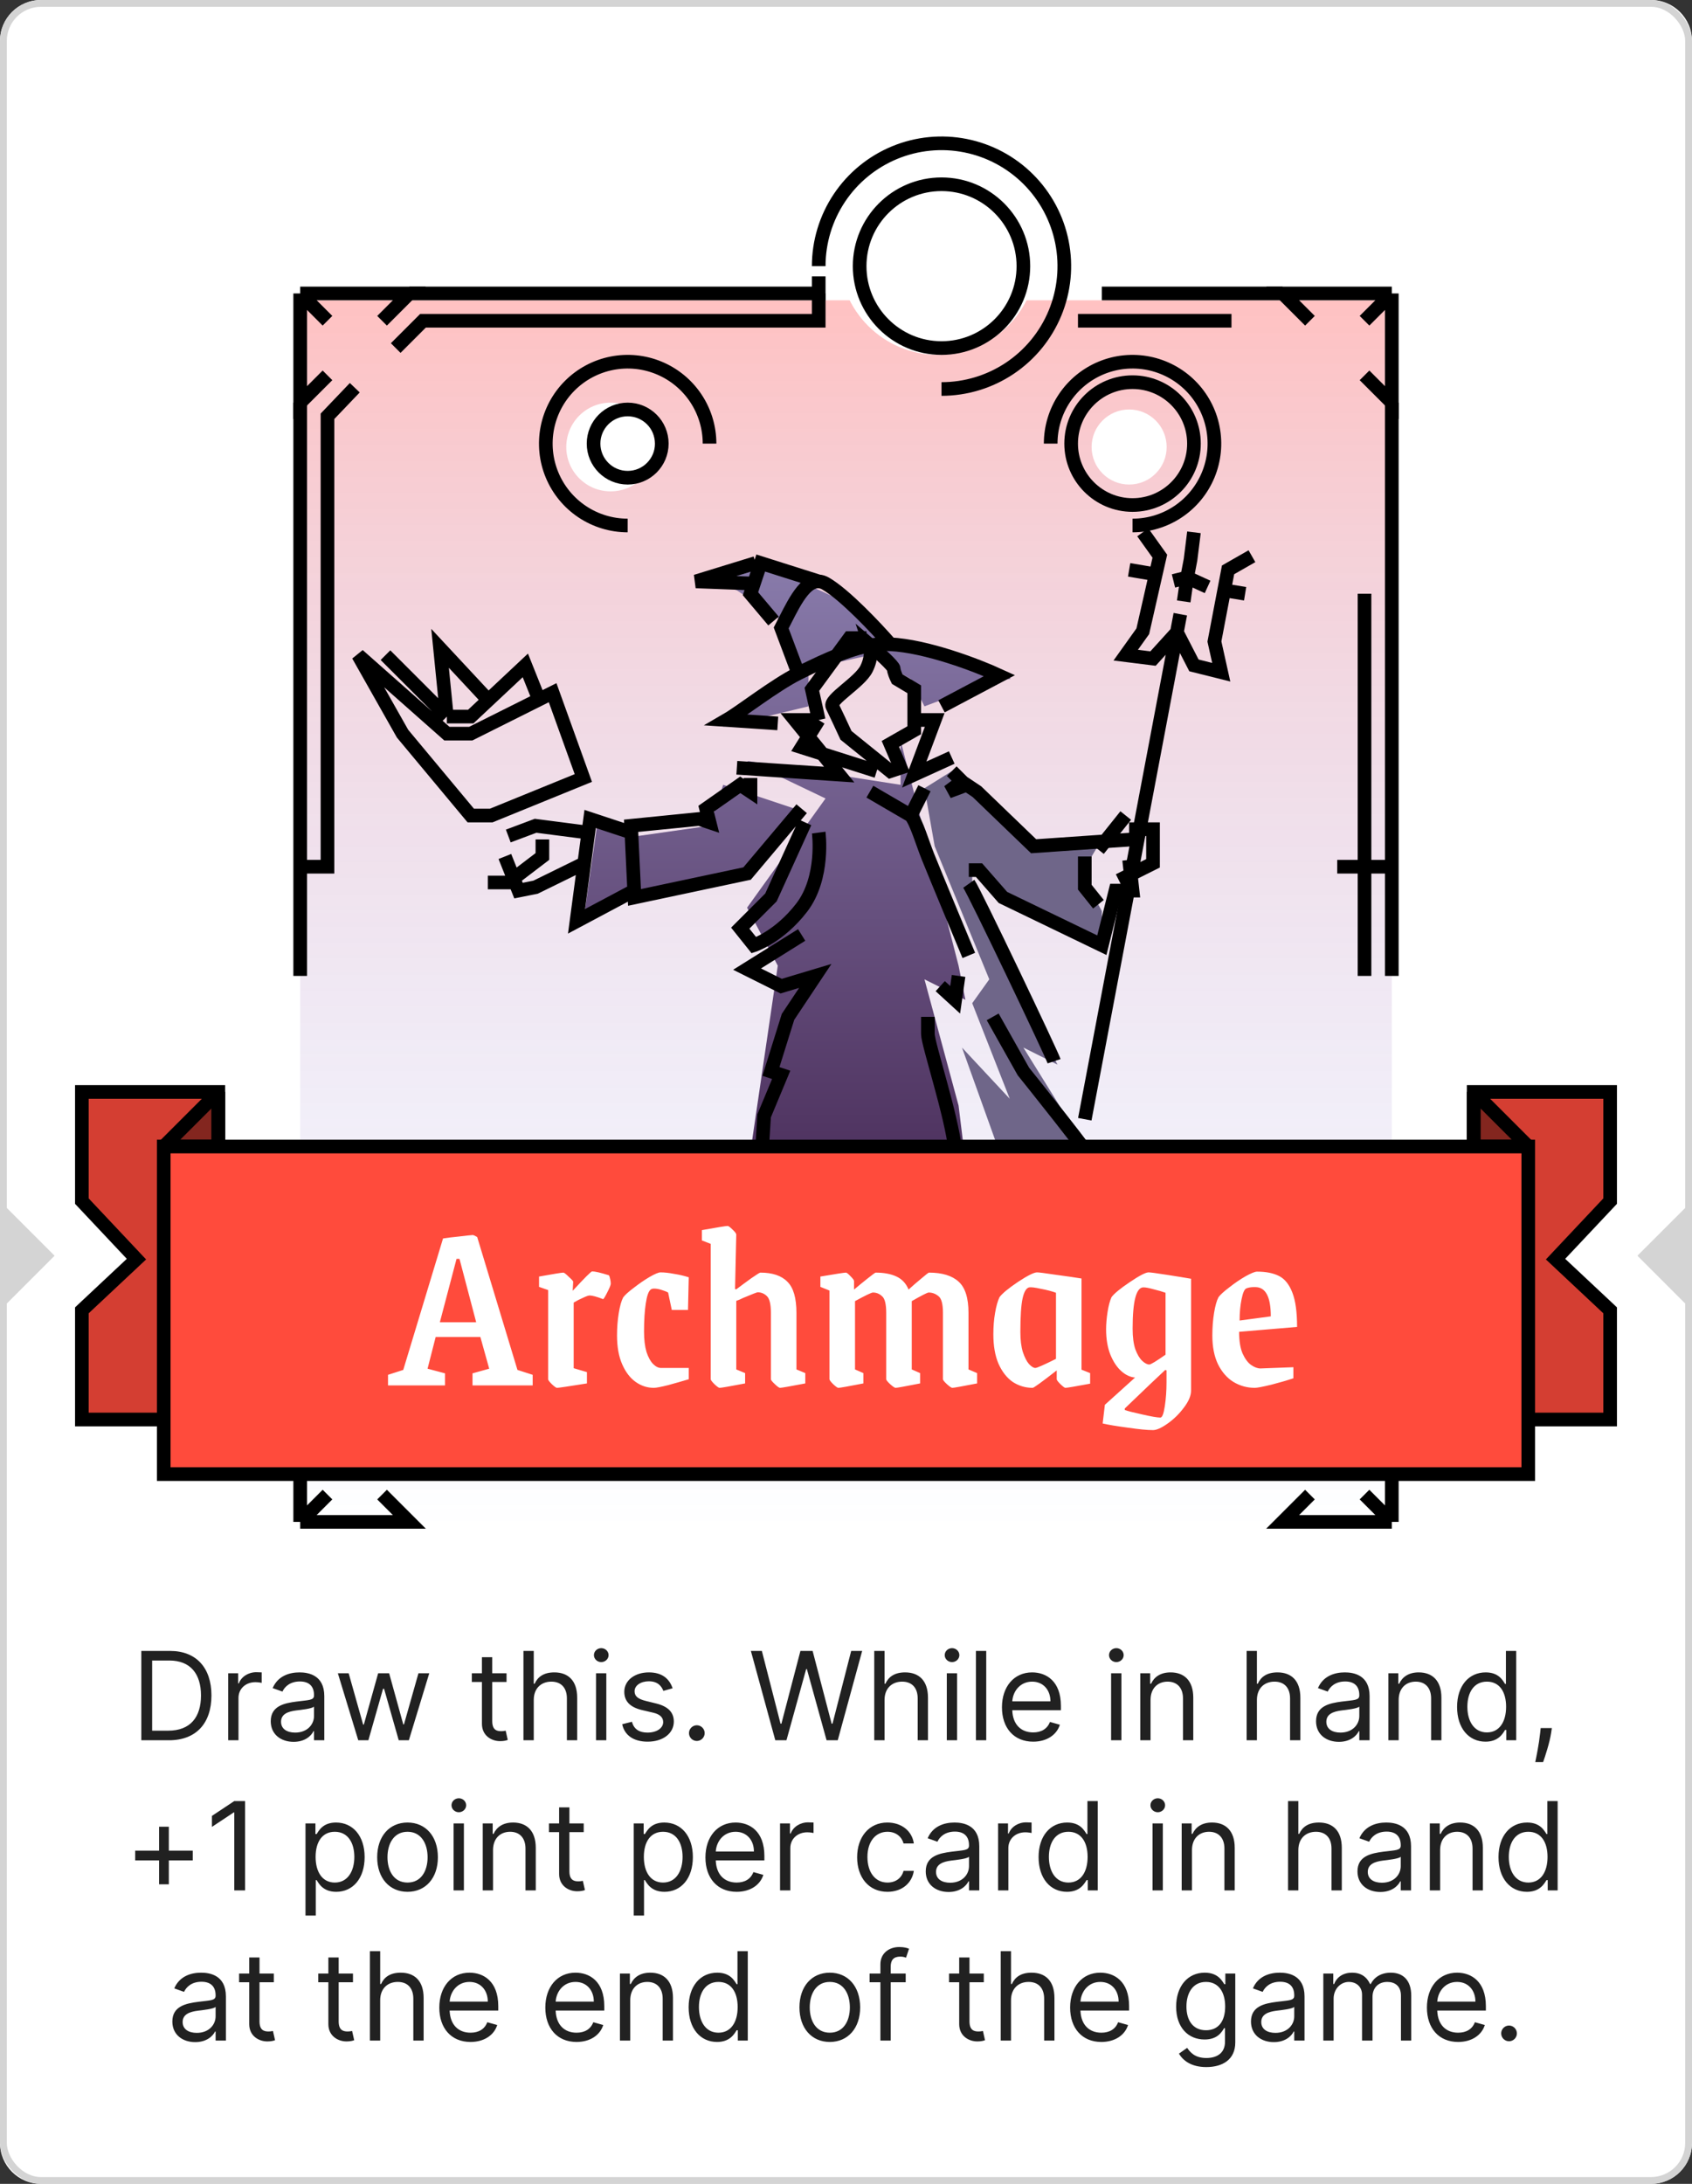 <svg width="248" height="320" viewBox="0 0 248 320" fill="none" xmlns="http://www.w3.org/2000/svg">
<rect x="0" y="0" width="248" height="320" fill="#333333" stroke="none"/>
<path d="M0 6C0 2.686 2.686 0 6 0H242C245.314 0 248 2.686 248 6V314C248 317.314 245.314 320 242 320H6C2.686 320 0 317.314 0 314V6Z" fill="white"/>
<rect x="0.5" y="0.5" width="247" height="319" rx="5.5" fill="white" stroke="#D4D4D4"/>
<rect x="44" y="44" width="160" height="180" fill="url(#paint0_linear_1061_19059)" fill-opacity="0.3"/>
<circle cx="137.5" cy="37.5" r="14.5" fill="white"/>
<circle cx="89.5" cy="65.5" r="6.5" fill="white"/>
<circle cx="165.5" cy="65.5" r="5.5" fill="white"/>
<path d="M109.5 111.5L132 115V108.5L140.5 141.5L141.5 146.5L135.5 143.5L140.5 162L143 182.5L140.5 205L124.5 207L106 196L114 141.5L109.5 133L121 117L109.5 111.5Z" fill="url(#paint1_linear_1061_19059)"/>
<path d="M106 115L116.5 118.5L108 128.5L93.5 130.5L85.5 135L87.5 121L93.5 122.5L104 121L106 115Z" fill="url(#paint2_linear_1061_19059)"/>
<path d="M106 106.5L116.5 99.5L114 90.5L108 86.5L102 84.5L112.5 83L124.5 88.5L130.5 94.5C137 96.167 149.6 99.5 148 99.5C146.4 99.5 139 102.167 135.5 103.5L133.5 99.5L127.5 96L118.5 98V103.5L106 106.5Z" fill="url(#paint3_linear_1061_19059)"/>
<path d="M139.5 113L135.5 115.5L137 124L145 143.5L142.5 147L148 161L141 153.5L148 173L161.5 172L150 153.5L155 156L142.5 132V128L161.5 139V133.5L158.5 128L161.5 123H150L139.5 113Z" fill="#6F6689"/>
<path d="M108 112.5L123 113.5L116.5 105.5H120M139.5 111L134 113.5L137 105.5H134M127.5 116L133.5 119.5M133.5 119.5L135.5 115.5M133.5 119.5C134.333 120.5 135.2 123.5 136 125.5C137 128 142 140 142 140M117.5 118.5L109.5 128L93 131.5L92.952 130.5M110 114V116L108.5 115L103.5 118.5L104 120.5L102.5 120L92.5 121L92.548 122M139.5 113L141 114.5L139 116L141.688 115L143.188 116L151.5 124L166 123M142 127.5H143.5L147 131.5L161.5 138.5L163.5 130.5H166L165.5 126M118 120.5L113 131.5L108.5 136L110.5 138.5C110.5 138.5 114.195 137.289 117.5 133C120.89 128.601 120 122 120 122M117.5 137L109.5 142L114.5 144.5L119.5 143L115.5 149L113 157L114.5 157.5L112 163.5L111 179.5L108 190L107 195.5L125.5 206L132 205.5M136 149C136 149.333 136 150.3 136 151.5C136 153 139.5 163.5 140 168.5C140.4 172.5 141.5 179.833 142 183M140.5 143L140 146.5L137.812 144.5M145.5 149L150 157C150 157 160.333 169.833 161.5 172M142 129.5C142.833 130.667 154.1 154.3 154.5 155.5M127 93.5H124.5L119 101L120 105.5M120 105.5L117.5 109.5L128.5 113M92.548 122L86.5 120L86.233 122M92.548 122L92.952 130.5M92.952 130.5L84.5 135L85.633 126.5M86.233 122L78.5 121L74.5 122.5M86.233 122L85.633 126.5M79.5 123C79.5 123.4 79.5 124.833 79.5 125.5L74.5 129.312H71.5M85.633 126.5L78.5 130L76 130.5L74 125.5M130.5 113L124 107.75C123.5 106.667 122.4 104.3 122 103.5C121.5 102.5 126 100 127 98C127.8 96.4 127.667 95 127.5 94.5C128.667 95.5 131 97.6 131 98C131 98.4 131.333 99.167 131.5 99.5L134 101V107L130.5 109L132 112.5L130.5 113Z" stroke="black" stroke-width="2"/>
<path d="M159 125.5V130L161 132.5M161 124.5L165 119.5M165.5 121.5H169V126.5L164 129M173 90L159 164M183.5 81.5L180 83.5L179.429 86.5M167.5 78L170 81.5L169.396 84.158M175 78L174.5 82L174 84.625M173.5 88.125L174 84.625M179.429 86.5L178 94L179 98.5L175 97.5L172.5 92.643L169 96.5L165 96L167.5 92.5L169.396 84.158M179.429 86.5L182.5 87M169.396 84.158L165.5 83.5M174 84.625L172 85.125M174 84.625L177 86" stroke="black" stroke-width="2"/>
<path d="M138 103.5L146.5 99C143.082 97.433 135.793 94.674 130.5 94.404M114 106L106.5 105.5C108.675 104.237 113.496 100.424 117 98.669M130.5 94.404C129.599 94.358 128.756 94.384 128 94.5C124.989 94.963 121.821 96.254 117 98.669M130.5 94.404C128.5 92.102 123.8 87.1 121 85.5C120.655 85.303 120.322 85.205 120 85.191M117 98.669L114.5 92.017C115.961 89.24 117.705 85.092 120 85.191M120 85.191L111.5 82.5L110 87L113.375 91M110.75 82.5L102 85.191L110.25 85.5" stroke="black" stroke-width="2"/>
<path d="M56.5 96L65.5 105M65.5 105H69L77 97.5L79 102.5M65.5 105L64.5 95L72 103.05M79 102.5L81 101.5L85.5 114L72 119.5H69L59 107.5L52.5 96L65.5 107.5H69L79 102.5Z" stroke="black" stroke-width="2"/>
<circle cx="166" cy="65" r="9" stroke="black" stroke-width="2"/>
<circle cx="138" cy="39" r="12" stroke="black" stroke-width="2"/>
<circle cx="92" cy="65" r="5" stroke="black" stroke-width="2"/>
<path d="M104 65C104 62.627 103.296 60.306 101.978 58.333C100.659 56.36 98.785 54.822 96.592 53.913C94.4 53.005 91.987 52.768 89.659 53.231C87.331 53.694 85.193 54.837 83.515 56.515C81.837 58.193 80.694 60.331 80.231 62.659C79.768 64.987 80.005 67.4 80.913 69.592C81.822 71.785 83.36 73.659 85.333 74.978C87.306 76.296 89.627 77 92 77" stroke="black" stroke-width="2"/>
<path d="M138 57C141.56 57 145.04 55.944 148 53.967C150.96 51.989 153.267 49.177 154.63 45.888C155.992 42.599 156.349 38.98 155.654 35.488C154.96 31.997 153.245 28.789 150.728 26.272C148.211 23.755 145.003 22.04 141.512 21.346C138.02 20.651 134.401 21.008 131.112 22.37C127.823 23.733 125.011 26.04 123.034 29C121.056 31.96 120 35.44 120 39" stroke="black" stroke-width="2"/>
<path d="M166 77C168.373 77 170.693 76.296 172.667 74.978C174.64 73.659 176.178 71.785 177.087 69.592C177.995 67.4 178.232 64.987 177.769 62.659C177.306 60.331 176.164 58.193 174.485 56.515C172.807 54.837 170.669 53.694 168.341 53.231C166.013 52.768 163.601 53.005 161.408 53.913C159.215 54.822 157.341 56.36 156.022 58.333C154.704 60.306 154 62.627 154 65" stroke="black" stroke-width="2"/>
<path d="M44 43V59L48 55M44 43H60L56 47M44 43L48 47" stroke="black" stroke-width="2"/>
<path d="M44 223V207L48 211M44 223H60L56 219M44 223L48 219" stroke="black" stroke-width="2"/>
<path d="M204 43L188 43L192 47M204 43L204 59L200 55M204 43L200 47" stroke="black" stroke-width="2"/>
<path d="M204 223L188 223L192 219M204 223L204 207L200 211M204 223L200 219" stroke="black" stroke-width="2"/>
<path d="M60 43H120V40.5" stroke="black" stroke-width="2"/>
<path d="M120 43V47H62L58 51" stroke="black" stroke-width="2"/>
<path d="M204 59V127M204 127H200M204 127V143" stroke="black" stroke-width="2"/>
<path d="M200 87V127M200 127H196M200 127V143" stroke="black" stroke-width="2"/>
<path d="M161.5 43L188 43M158 47L180.5 47" stroke="black" stroke-width="2"/>
<path d="M44 59V127M44 127H48V61L52 56.812M44 127V143" stroke="black" stroke-width="2"/>
<path d="M24.754 255C28.742 255 30.992 252.52 30.992 248.429C30.992 244.364 28.742 241.909 24.933 241.909H20.714V255H24.754ZM22.299 253.594V243.315H24.831C27.899 243.315 29.459 245.259 29.459 248.429C29.459 251.625 27.899 253.594 24.652 253.594H22.299ZM33.447 255H34.956V248.787C34.956 247.457 36.004 246.486 37.436 246.486C37.838 246.486 38.254 246.562 38.356 246.588V245.054C38.184 245.041 37.787 245.028 37.564 245.028C36.387 245.028 35.365 245.693 35.007 246.665H34.904V245.182H33.447V255ZM43.034 255.23C44.747 255.23 45.642 254.31 45.948 253.67H46.025V255H47.534V248.531C47.534 245.412 45.156 245.054 43.903 245.054C42.42 245.054 40.732 245.565 39.965 247.355L41.397 247.866C41.73 247.151 42.516 246.384 43.954 246.384C45.341 246.384 46.025 247.119 46.025 248.378V248.429C46.025 249.158 45.284 249.094 43.494 249.324C41.672 249.56 39.684 249.963 39.684 252.213C39.684 254.131 41.167 255.23 43.034 255.23ZM43.264 253.875C42.062 253.875 41.193 253.338 41.193 252.29C41.193 251.139 42.241 250.781 43.417 250.628C44.056 250.551 45.769 250.372 46.025 250.065V251.446C46.025 252.673 45.053 253.875 43.264 253.875ZM52.511 255H53.994L56.142 247.457H56.295L58.443 255H59.926L62.918 245.182H61.332L59.21 252.673H59.108L57.037 245.182H55.426L53.33 252.699H53.227L51.105 245.182H49.52L52.511 255ZM74.244 245.182H72.148V242.83H70.639V245.182H69.156V246.46H70.639V252.597C70.639 254.31 72.02 255.128 73.298 255.128C73.861 255.128 74.219 255.026 74.423 254.949L74.117 253.594C73.989 253.619 73.784 253.67 73.452 253.67C72.787 253.67 72.148 253.466 72.148 252.188V246.46H74.244V245.182ZM78.233 249.094C78.233 247.381 79.326 246.409 80.815 246.409C82.234 246.409 83.091 247.304 83.091 248.864V255H84.599V248.761C84.599 246.237 83.257 245.054 81.25 245.054C79.703 245.054 78.821 245.7 78.361 246.716H78.233V241.909H76.724V255H78.233V249.094ZM87.359 255H88.868V245.182H87.359V255ZM88.126 243.545C88.714 243.545 89.2 243.085 89.2 242.523C89.2 241.96 88.714 241.5 88.126 241.5C87.538 241.5 87.052 241.96 87.052 242.523C87.052 243.085 87.538 243.545 88.126 243.545ZM98.585 247.381C98.112 245.987 97.051 245.054 95.108 245.054C93.037 245.054 91.503 246.23 91.503 247.892C91.503 249.247 92.308 250.155 94.111 250.577L95.747 250.96C96.738 251.19 97.204 251.663 97.204 252.341C97.204 253.185 96.31 253.875 94.903 253.875C93.67 253.875 92.896 253.344 92.628 252.29L91.196 252.648C91.548 254.316 92.922 255.205 94.929 255.205C97.211 255.205 98.764 253.958 98.764 252.264C98.764 250.896 97.908 250.033 96.156 249.605L94.699 249.247C93.535 248.96 93.011 248.57 93.011 247.815C93.011 246.972 93.906 246.358 95.108 246.358C96.425 246.358 96.968 247.087 97.23 247.764L98.585 247.381ZM102.134 255.102C102.767 255.102 103.285 254.585 103.285 253.952C103.285 253.319 102.767 252.801 102.134 252.801C101.502 252.801 100.984 253.319 100.984 253.952C100.984 254.585 101.502 255.102 102.134 255.102ZM113.637 255H115.273L118.162 244.568H118.265L121.154 255H122.79L126.37 241.909H124.759L122.023 252.571H121.895L119.108 241.909H117.319L114.532 252.571H114.404L111.668 241.909H110.057L113.637 255ZM129.649 249.094C129.649 247.381 130.742 246.409 132.231 246.409C133.65 246.409 134.507 247.304 134.507 248.864V255H136.015V248.761C136.015 246.237 134.673 245.054 132.666 245.054C131.119 245.054 130.237 245.7 129.777 246.716H129.649V241.909H128.14V255H129.649V249.094ZM138.775 255H140.284V245.182H138.775V255ZM139.542 243.545C140.13 243.545 140.616 243.085 140.616 242.523C140.616 241.96 140.13 241.5 139.542 241.5C138.954 241.5 138.468 241.96 138.468 242.523C138.468 243.085 138.954 243.545 139.542 243.545ZM144.555 241.909H143.047V255H144.555V241.909ZM151.435 255.205C153.429 255.205 154.886 254.207 155.347 252.724L153.889 252.315C153.506 253.338 152.617 253.849 151.435 253.849C149.664 253.849 148.443 252.705 148.373 250.602H155.5V249.963C155.5 246.307 153.327 245.054 151.281 245.054C148.622 245.054 146.858 247.151 146.858 250.168C146.858 253.185 148.597 255.205 151.435 255.205ZM148.373 249.298C148.475 247.771 149.555 246.409 151.281 246.409C152.918 246.409 153.966 247.636 153.966 249.298H148.373ZM162.857 255H164.366V245.182H162.857V255ZM163.624 243.545C164.212 243.545 164.698 243.085 164.698 242.523C164.698 241.96 164.212 241.5 163.624 241.5C163.036 241.5 162.55 241.96 162.55 242.523C162.55 243.085 163.036 243.545 163.624 243.545ZM168.637 249.094C168.637 247.381 169.698 246.409 171.143 246.409C172.543 246.409 173.393 247.323 173.393 248.864V255H174.901V248.761C174.901 246.256 173.566 245.054 171.578 245.054C170.095 245.054 169.174 245.719 168.714 246.716H168.586V245.182H167.129V255H168.637V249.094ZM184.229 249.094C184.229 247.381 185.322 246.409 186.811 246.409C188.23 246.409 189.087 247.304 189.087 248.864V255H190.596V248.761C190.596 246.237 189.253 245.054 187.246 245.054C185.699 245.054 184.817 245.7 184.357 246.716H184.229V241.909H182.721V255H184.229V249.094ZM196.244 255.23C197.958 255.23 198.852 254.31 199.159 253.67H199.236V255H200.744V248.531C200.744 245.412 198.367 245.054 197.114 245.054C195.631 245.054 193.943 245.565 193.176 247.355L194.608 247.866C194.941 247.151 195.727 246.384 197.165 246.384C198.552 246.384 199.236 247.119 199.236 248.378V248.429C199.236 249.158 198.494 249.094 196.705 249.324C194.883 249.56 192.895 249.963 192.895 252.213C192.895 254.131 194.378 255.23 196.244 255.23ZM196.475 253.875C195.273 253.875 194.404 253.338 194.404 252.29C194.404 251.139 195.452 250.781 196.628 250.628C197.267 250.551 198.98 250.372 199.236 250.065V251.446C199.236 252.673 198.264 253.875 196.475 253.875ZM205.006 249.094C205.006 247.381 206.067 246.409 207.512 246.409C208.912 246.409 209.762 247.323 209.762 248.864V255H211.271V248.761C211.271 246.256 209.935 245.054 207.947 245.054C206.464 245.054 205.543 245.719 205.083 246.716H204.955V245.182H203.498V255H205.006V249.094ZM217.735 255.205C219.627 255.205 220.266 254.028 220.598 253.491H220.777V255H222.235V241.909H220.726V246.741H220.598C220.266 246.23 219.678 245.054 217.76 245.054C215.28 245.054 213.567 247.023 213.567 250.116C213.567 253.236 215.28 255.205 217.735 255.205ZM217.939 253.849C216.047 253.849 215.075 252.188 215.075 250.091C215.075 248.02 216.021 246.409 217.939 246.409C219.78 246.409 220.752 247.892 220.752 250.091C220.752 252.315 219.754 253.849 217.939 253.849ZM227.457 253.21H225.82L225.744 253.926C225.558 255.658 225.194 257.384 225.028 258.196H226.178C226.485 257.327 227.137 255.358 227.355 253.901L227.457 253.21ZM23.317 276.105H24.748V272.602H28.251V271.17H24.748V267.668H23.317V271.17H19.814V272.602H23.317V276.105ZM35.923 263.909H34.338L31.065 266.082V267.693L34.261 265.571H34.338V277H35.923V263.909ZM44.776 280.682H46.285V275.491H46.413C46.745 276.028 47.384 277.205 49.276 277.205C51.731 277.205 53.444 275.236 53.444 272.116C53.444 269.023 51.731 267.054 49.251 267.054C47.333 267.054 46.745 268.23 46.413 268.741H46.234V267.182H44.776V280.682ZM46.259 272.091C46.259 269.892 47.231 268.409 49.072 268.409C50.989 268.409 51.935 270.02 51.935 272.091C51.935 274.188 50.964 275.849 49.072 275.849C47.256 275.849 46.259 274.315 46.259 272.091ZM59.734 277.205C62.393 277.205 64.182 275.185 64.182 272.142C64.182 269.074 62.393 267.054 59.734 267.054C57.075 267.054 55.285 269.074 55.285 272.142C55.285 275.185 57.075 277.205 59.734 277.205ZM59.734 275.849C57.714 275.849 56.793 274.111 56.793 272.142C56.793 270.173 57.714 268.409 59.734 268.409C61.754 268.409 62.674 270.173 62.674 272.142C62.674 274.111 61.754 275.849 59.734 275.849ZM66.485 277H67.994V267.182H66.485V277ZM67.252 265.545C67.84 265.545 68.326 265.085 68.326 264.523C68.326 263.96 67.84 263.5 67.252 263.5C66.664 263.5 66.178 263.96 66.178 264.523C66.178 265.085 66.664 265.545 67.252 265.545ZM72.265 271.094C72.265 269.381 73.326 268.409 74.771 268.409C76.171 268.409 77.021 269.323 77.021 270.864V277H78.529V270.761C78.529 268.256 77.193 267.054 75.206 267.054C73.723 267.054 72.802 267.719 72.342 268.716H72.214V267.182H70.757V277H72.265V271.094ZM85.556 267.182H83.459V264.83H81.951V267.182H80.468V268.46H81.951V274.597C81.951 276.31 83.331 277.128 84.61 277.128C85.172 277.128 85.53 277.026 85.735 276.949L85.428 275.594C85.3 275.619 85.096 275.67 84.763 275.67C84.099 275.67 83.459 275.466 83.459 274.188V268.46H85.556V267.182ZM92.888 280.682H94.396V275.491H94.524C94.856 276.028 95.496 277.205 97.388 277.205C99.842 277.205 101.555 275.236 101.555 272.116C101.555 269.023 99.842 267.054 97.362 267.054C95.444 267.054 94.856 268.23 94.524 268.741H94.345V267.182H92.888V280.682ZM94.371 272.091C94.371 269.892 95.342 268.409 97.183 268.409C99.101 268.409 100.047 270.02 100.047 272.091C100.047 274.188 99.075 275.849 97.183 275.849C95.368 275.849 94.371 274.315 94.371 272.091ZM107.973 277.205C109.967 277.205 111.424 276.207 111.885 274.724L110.427 274.315C110.044 275.338 109.155 275.849 107.973 275.849C106.202 275.849 104.981 274.705 104.911 272.602H112.038V271.963C112.038 268.307 109.865 267.054 107.819 267.054C105.16 267.054 103.396 269.151 103.396 272.168C103.396 275.185 105.135 277.205 107.973 277.205ZM104.911 271.298C105.013 269.771 106.093 268.409 107.819 268.409C109.456 268.409 110.504 269.636 110.504 271.298H104.911ZM114.333 277H115.841V270.787C115.841 269.457 116.89 268.486 118.321 268.486C118.724 268.486 119.14 268.562 119.242 268.588V267.054C119.069 267.041 118.673 267.028 118.449 267.028C117.273 267.028 116.25 267.693 115.892 268.665H115.79V267.182H114.333V277ZM130.081 277.205C132.255 277.205 133.686 275.875 133.942 274.136H132.434C132.152 275.21 131.257 275.849 130.081 275.849C128.291 275.849 127.141 274.366 127.141 272.091C127.141 269.866 128.317 268.409 130.081 268.409C131.411 268.409 132.203 269.227 132.434 270.122H133.942C133.686 268.281 132.127 267.054 130.056 267.054C127.397 267.054 125.632 269.151 125.632 272.142C125.632 275.082 127.32 277.205 130.081 277.205ZM139.036 277.23C140.75 277.23 141.644 276.31 141.951 275.67H142.028V277H143.536V270.531C143.536 267.412 141.159 267.054 139.906 267.054C138.423 267.054 136.735 267.565 135.968 269.355L137.4 269.866C137.733 269.151 138.519 268.384 139.957 268.384C141.344 268.384 142.028 269.119 142.028 270.378V270.429C142.028 271.158 141.286 271.094 139.497 271.324C137.675 271.56 135.687 271.963 135.687 274.213C135.687 276.131 137.17 277.23 139.036 277.23ZM139.267 275.875C138.065 275.875 137.196 275.338 137.196 274.29C137.196 273.139 138.244 272.781 139.42 272.628C140.059 272.551 141.772 272.372 142.028 272.065V273.446C142.028 274.673 141.056 275.875 139.267 275.875ZM146.29 277H147.798V270.787C147.798 269.457 148.847 268.486 150.278 268.486C150.681 268.486 151.097 268.562 151.199 268.588V267.054C151.026 267.041 150.63 267.028 150.406 267.028C149.23 267.028 148.207 267.693 147.85 268.665H147.747V267.182H146.29V277ZM156.396 277.205C158.288 277.205 158.927 276.028 159.259 275.491H159.438V277H160.896V263.909H159.387V268.741H159.259C158.927 268.23 158.339 267.054 156.421 267.054C153.941 267.054 152.228 269.023 152.228 272.116C152.228 275.236 153.941 277.205 156.396 277.205ZM156.6 275.849C154.708 275.849 153.737 274.188 153.737 272.091C153.737 270.02 154.683 268.409 156.6 268.409C158.441 268.409 159.413 269.892 159.413 272.091C159.413 274.315 158.416 275.849 156.6 275.849ZM168.93 277H170.439V267.182H168.93V277ZM169.698 265.545C170.286 265.545 170.771 265.085 170.771 264.523C170.771 263.96 170.286 263.5 169.698 263.5C169.109 263.5 168.624 263.96 168.624 264.523C168.624 265.085 169.109 265.545 169.698 265.545ZM174.71 271.094C174.71 269.381 175.772 268.409 177.216 268.409C178.616 268.409 179.466 269.323 179.466 270.864V277H180.975V270.761C180.975 268.256 179.639 267.054 177.651 267.054C176.168 267.054 175.247 267.719 174.787 268.716H174.659V267.182H173.202V277H174.71V271.094ZM190.302 271.094C190.302 269.381 191.395 268.409 192.885 268.409C194.304 268.409 195.16 269.304 195.16 270.864V277H196.669V270.761C196.669 268.237 195.326 267.054 193.319 267.054C191.772 267.054 190.89 267.7 190.43 268.716H190.302V263.909H188.794V277H190.302V271.094ZM202.318 277.23C204.031 277.23 204.926 276.31 205.233 275.67H205.309V277H206.818V270.531C206.818 267.412 204.44 267.054 203.187 267.054C201.704 267.054 200.017 267.565 199.25 269.355L200.681 269.866C201.014 269.151 201.8 268.384 203.238 268.384C204.625 268.384 205.309 269.119 205.309 270.378V270.429C205.309 271.158 204.568 271.094 202.778 271.324C200.956 271.56 198.968 271.963 198.968 274.213C198.968 276.131 200.451 277.23 202.318 277.23ZM202.548 275.875C201.346 275.875 200.477 275.338 200.477 274.29C200.477 273.139 201.525 272.781 202.701 272.628C203.34 272.551 205.054 272.372 205.309 272.065V273.446C205.309 274.673 204.338 275.875 202.548 275.875ZM211.08 271.094C211.08 269.381 212.141 268.409 213.585 268.409C214.985 268.409 215.835 269.323 215.835 270.864V277H217.344V270.761C217.344 268.256 216.008 267.054 214.02 267.054C212.537 267.054 211.617 267.719 211.156 268.716H211.028V267.182H209.571V277H211.08V271.094ZM223.808 277.205C225.7 277.205 226.339 276.028 226.671 275.491H226.85V277H228.308V263.909H226.799V268.741H226.671C226.339 268.23 225.751 267.054 223.833 267.054C221.353 267.054 219.64 269.023 219.64 272.116C219.64 275.236 221.353 277.205 223.808 277.205ZM224.012 275.849C222.12 275.849 221.149 274.188 221.149 272.091C221.149 270.02 222.095 268.409 224.012 268.409C225.853 268.409 226.825 269.892 226.825 272.091C226.825 274.315 225.828 275.849 224.012 275.849ZM28.611 299.23C30.324 299.23 31.219 298.31 31.526 297.67H31.602V299H33.111V292.531C33.111 289.412 30.733 289.054 29.48 289.054C27.997 289.054 26.31 289.565 25.543 291.355L26.974 291.866C27.307 291.151 28.093 290.384 29.531 290.384C30.918 290.384 31.602 291.119 31.602 292.378V292.429C31.602 293.158 30.861 293.094 29.071 293.324C27.249 293.56 25.261 293.963 25.261 296.213C25.261 298.131 26.744 299.23 28.611 299.23ZM28.841 297.875C27.639 297.875 26.77 297.338 26.77 296.29C26.77 295.139 27.818 294.781 28.994 294.628C29.633 294.551 31.346 294.372 31.602 294.065V295.446C31.602 296.673 30.631 297.875 28.841 297.875ZM40.134 289.182H38.037V286.83H36.529V289.182H35.046V290.46H36.529V296.597C36.529 298.31 37.91 299.128 39.188 299.128C39.75 299.128 40.108 299.026 40.313 298.949L40.006 297.594C39.878 297.619 39.674 297.67 39.341 297.67C38.677 297.67 38.037 297.466 38.037 296.188V290.46H40.134V289.182ZM51.736 289.182H49.639V286.83H48.13V289.182H46.648V290.46H48.13V296.597C48.13 298.31 49.511 299.128 50.789 299.128C51.352 299.128 51.71 299.026 51.914 298.949L51.608 297.594C51.48 297.619 51.275 297.67 50.943 297.67C50.278 297.67 49.639 297.466 49.639 296.188V290.46H51.736V289.182ZM55.724 293.094C55.724 291.381 56.817 290.409 58.307 290.409C59.726 290.409 60.582 291.304 60.582 292.864V299H62.091V292.761C62.091 290.237 60.748 289.054 58.741 289.054C57.194 289.054 56.312 289.7 55.852 290.716H55.724V285.909H54.216V299H55.724V293.094ZM68.967 299.205C70.961 299.205 72.419 298.207 72.879 296.724L71.421 296.315C71.038 297.338 70.149 297.849 68.967 297.849C67.196 297.849 65.975 296.705 65.905 294.602H73.032V293.963C73.032 290.307 70.859 289.054 68.814 289.054C66.154 289.054 64.39 291.151 64.39 294.168C64.39 297.185 66.129 299.205 68.967 299.205ZM65.905 293.298C66.007 291.771 67.088 290.409 68.814 290.409C70.45 290.409 71.498 291.636 71.498 293.298H65.905ZM84.506 299.205C86.5 299.205 87.958 298.207 88.418 296.724L86.96 296.315C86.577 297.338 85.689 297.849 84.506 297.849C82.735 297.849 81.514 296.705 81.444 294.602H88.571V293.963C88.571 290.307 86.398 289.054 84.353 289.054C81.693 289.054 79.929 291.151 79.929 294.168C79.929 297.185 81.668 299.205 84.506 299.205ZM81.444 293.298C81.546 291.771 82.627 290.409 84.353 290.409C85.989 290.409 87.037 291.636 87.037 293.298H81.444ZM92.375 293.094C92.375 291.381 93.436 290.409 94.88 290.409C96.28 290.409 97.13 291.323 97.13 292.864V299H98.639V292.761C98.639 290.256 97.303 289.054 95.315 289.054C93.832 289.054 92.912 289.719 92.451 290.716H92.323V289.182H90.866V299H92.375V293.094ZM105.103 299.205C106.995 299.205 107.634 298.028 107.966 297.491H108.145V299H109.603V285.909H108.094V290.741H107.966C107.634 290.23 107.046 289.054 105.128 289.054C102.648 289.054 100.935 291.023 100.935 294.116C100.935 297.236 102.648 299.205 105.103 299.205ZM105.307 297.849C103.415 297.849 102.444 296.188 102.444 294.091C102.444 292.02 103.39 290.409 105.307 290.409C107.148 290.409 108.12 291.892 108.12 294.091C108.12 296.315 107.123 297.849 105.307 297.849ZM121.626 299.205C124.285 299.205 126.075 297.185 126.075 294.142C126.075 291.074 124.285 289.054 121.626 289.054C118.967 289.054 117.177 291.074 117.177 294.142C117.177 297.185 118.967 299.205 121.626 299.205ZM121.626 297.849C119.606 297.849 118.686 296.111 118.686 294.142C118.686 292.173 119.606 290.409 121.626 290.409C123.646 290.409 124.566 292.173 124.566 294.142C124.566 296.111 123.646 297.849 121.626 297.849ZM132.75 289.182H130.551V288.185C130.551 287.213 130.96 286.702 131.957 286.702C132.392 286.702 132.648 286.804 132.801 286.855L133.236 285.551C133.006 285.449 132.545 285.295 131.804 285.295C130.398 285.295 129.043 286.139 129.043 287.827V289.182H127.457V290.46H129.043V299H130.551V290.46H132.75V289.182ZM144.196 289.182H142.1V286.83H140.591V289.182H139.108V290.46H140.591V296.597C140.591 298.31 141.972 299.128 143.25 299.128C143.813 299.128 144.171 299.026 144.375 298.949L144.069 297.594C143.941 297.619 143.736 297.67 143.404 297.67C142.739 297.67 142.1 297.466 142.1 296.188V290.46H144.196V289.182ZM148.185 293.094C148.185 291.381 149.278 290.409 150.767 290.409C152.187 290.409 153.043 291.304 153.043 292.864V299H154.552V292.761C154.552 290.237 153.209 289.054 151.202 289.054C149.655 289.054 148.773 289.7 148.313 290.716H148.185V285.909H146.677V299H148.185V293.094ZM161.428 299.205C163.422 299.205 164.88 298.207 165.34 296.724L163.882 296.315C163.499 297.338 162.61 297.849 161.428 297.849C159.657 297.849 158.436 296.705 158.366 294.602H165.493V293.963C165.493 290.307 163.32 289.054 161.274 289.054C158.615 289.054 156.851 291.151 156.851 294.168C156.851 297.185 158.59 299.205 161.428 299.205ZM158.366 293.298C158.468 291.771 159.549 290.409 161.274 290.409C162.911 290.409 163.959 291.636 163.959 293.298H158.366ZM176.813 302.886C179.166 302.886 181.058 301.812 181.058 299.281V289.182H179.6V290.741H179.447C179.115 290.23 178.501 289.054 176.583 289.054C174.103 289.054 172.39 291.023 172.39 294.04C172.39 297.108 174.18 298.847 176.558 298.847C178.475 298.847 179.089 297.722 179.421 297.185H179.549V299.179C179.549 300.815 178.399 301.557 176.813 301.557C175.03 301.557 174.404 300.617 174.001 300.074L172.799 300.918C173.413 301.947 174.621 302.886 176.813 302.886ZM176.762 297.491C174.87 297.491 173.899 296.06 173.899 294.014C173.899 292.02 174.845 290.409 176.762 290.409C178.603 290.409 179.575 291.892 179.575 294.014C179.575 296.188 178.578 297.491 176.762 297.491ZM186.708 299.23C188.421 299.23 189.316 298.31 189.623 297.67H189.7V299H191.208V292.531C191.208 289.412 188.831 289.054 187.578 289.054C186.095 289.054 184.407 289.565 183.64 291.355L185.072 291.866C185.404 291.151 186.191 290.384 187.629 290.384C189.016 290.384 189.7 291.119 189.7 292.378V292.429C189.7 293.158 188.958 293.094 187.169 293.324C185.347 293.56 183.359 293.963 183.359 296.213C183.359 298.131 184.842 299.23 186.708 299.23ZM186.938 297.875C185.737 297.875 184.867 297.338 184.867 296.29C184.867 295.139 185.916 294.781 187.092 294.628C187.731 294.551 189.444 294.372 189.7 294.065V295.446C189.7 296.673 188.728 297.875 186.938 297.875ZM193.962 299H195.47V292.864C195.47 291.425 196.519 290.409 197.695 290.409C198.839 290.409 199.638 291.157 199.638 292.276V299H201.172V292.608C201.172 291.342 201.965 290.409 203.345 290.409C204.419 290.409 205.34 290.978 205.34 292.429V299H206.848V292.429C206.848 290.121 205.608 289.054 203.857 289.054C202.45 289.054 201.421 289.7 200.916 290.716H200.814C200.328 289.668 199.472 289.054 198.18 289.054C196.902 289.054 195.956 289.668 195.547 290.716H195.419V289.182H193.962V299ZM213.723 299.205C215.717 299.205 217.174 298.207 217.635 296.724L216.177 296.315C215.794 297.338 214.905 297.849 213.723 297.849C211.952 297.849 210.731 296.705 210.661 294.602H217.788V293.963C217.788 290.307 215.615 289.054 213.569 289.054C210.91 289.054 209.146 291.151 209.146 294.168C209.146 297.185 210.885 299.205 213.723 299.205ZM210.661 293.298C210.763 291.771 211.843 290.409 213.569 290.409C215.206 290.409 216.254 291.636 216.254 293.298H210.661ZM221.182 299.102C221.815 299.102 222.333 298.585 222.333 297.952C222.333 297.319 221.815 296.801 221.182 296.801C220.549 296.801 220.032 297.319 220.032 297.952C220.032 298.585 220.549 299.102 221.182 299.102Z" fill="black" fill-opacity="0.87"/>
<path d="M216 160H236V176L228 184.5L236 192V208H226H216V160Z" fill="#FF4B3C" stroke="black" stroke-width="2"/>
<path d="M216 160H236V176L228 184.5L236 192V208H226H216V160Z" fill="black" fill-opacity="0.17"/>
<path d="M224 168L216 160V168H224Z" fill="black" fill-opacity="0.38" stroke="black" stroke-width="2" stroke-linejoin="bevel"/>
<path d="M248 176L240 184L248 192V176Z" fill="#D4D4D4"/>
<path d="M32 160H12V176L20 184.5L12 192V208H22H32V160Z" fill="#FF4B3C" stroke="black" stroke-width="2"/>
<path d="M32 160H12V176L20 184.5L12 192V208H22H32V160Z" fill="black" fill-opacity="0.17"/>
<path d="M24 168L32 160V168H24Z" fill="black" fill-opacity="0.38" stroke="black" stroke-width="2" stroke-linejoin="bevel"/>
<path d="M0 176L8 184L0 192V176Z" fill="#D4D4D4"/>
<path d="M224 168H24V216H224V168Z" fill="#FF4B3C" stroke="black" stroke-width="2"/>
<path d="M56.873 201.452L59.105 200.732L64.936 181.472C65.513 181.376 66.293 181.28 67.276 181.184C68.26 181.064 68.933 180.992 69.293 180.968C69.388 180.968 69.605 181.064 69.941 181.256L75.844 200.732L78.076 201.452V203H69.257V201.236L71.704 200.552L70.409 195.908H63.856L62.669 200.552L65.225 201.236V203H56.873V201.452ZM69.796 193.748L67.349 184.46H66.916L64.469 193.748H69.796ZM81.636 203.36C81.516 203.36 81.264 203.18 80.88 202.82C80.52 202.46 80.34 202.22 80.34 202.1V189.032L79.008 188.564V187.052C81.144 186.668 82.332 186.476 82.572 186.476C82.692 186.476 82.956 186.68 83.364 187.088C83.796 187.472 84.012 187.712 84.012 187.808L83.94 189.14C85.692 187.244 86.64 186.296 86.784 186.296C87.216 186.296 88.044 186.488 89.268 186.872C89.34 187.04 89.4 187.244 89.448 187.484C89.496 187.7 89.52 187.904 89.52 188.096C89.52 188.288 89.352 188.708 89.016 189.356C88.704 189.98 88.5 190.316 88.404 190.364C87.468 190.004 86.808 189.824 86.424 189.824C86.256 189.824 85.944 189.932 85.488 190.148C85.032 190.34 84.564 190.58 84.084 190.868V200.48L86.028 201.056V202.712C83.34 203.144 81.876 203.36 81.636 203.36ZM95.838 203.36C94.878 203.36 93.99 203.072 93.174 202.496C92.358 201.92 91.698 201.056 91.194 199.904C90.69 198.752 90.438 197.348 90.438 195.692C90.438 194.54 90.522 193.448 90.69 192.416C90.858 191.384 91.074 190.616 91.338 190.112C91.602 189.752 92.118 189.284 92.886 188.708C93.654 188.108 94.422 187.58 95.19 187.124C95.982 186.668 96.522 186.44 96.81 186.44C97.386 186.44 98.046 186.512 98.79 186.656C99.558 186.776 100.278 186.944 100.95 187.16L100.842 191.948H98.466L97.926 189.392C97.662 189.248 97.326 189.116 96.918 188.996C96.534 188.876 96.186 188.816 95.874 188.816C95.658 188.816 95.49 188.864 95.37 188.96C95.058 189.2 94.818 189.884 94.65 191.012C94.482 192.116 94.398 193.484 94.398 195.116C94.398 196.292 94.518 197.288 94.758 198.104C95.022 198.896 95.346 199.484 95.73 199.868C96.114 200.252 96.498 200.444 96.882 200.444H100.95V202.1C99.99 202.388 98.982 202.676 97.926 202.964C96.87 203.228 96.174 203.36 95.838 203.36ZM105.469 203.36C105.349 203.36 105.097 203.18 104.713 202.82C104.353 202.46 104.173 202.22 104.173 202.1V182.264L102.877 181.76V180.248C105.157 179.84 106.417 179.636 106.657 179.636C106.777 179.636 107.017 179.816 107.377 180.176C107.737 180.512 107.917 180.752 107.917 180.896L107.737 188.888L107.917 188.924C108.613 188.396 109.345 187.856 110.113 187.304C110.905 186.752 111.349 186.476 111.445 186.476C113.221 186.476 114.541 186.92 115.405 187.808C116.293 188.672 116.737 190.196 116.737 192.38V200.66L118.033 201.2V202.712C115.777 203.144 114.541 203.36 114.325 203.36C114.205 203.36 113.953 203.18 113.569 202.82C113.185 202.46 112.993 202.22 112.993 202.1V192.38C112.993 191.084 112.789 190.256 112.381 189.896C111.997 189.536 111.553 189.356 111.049 189.356C110.953 189.356 110.245 189.632 108.925 190.184C108.757 190.256 108.577 190.34 108.385 190.436C108.217 190.508 108.061 190.568 107.917 190.616V200.66L109.213 201.2V202.712C106.957 203.144 105.709 203.36 105.469 203.36ZM122.874 203.36C122.754 203.36 122.502 203.18 122.118 202.82C121.758 202.46 121.578 202.22 121.578 202.1V189.104L120.246 188.564V187.052C122.502 186.668 123.75 186.476 123.99 186.476C124.11 186.476 124.338 186.656 124.674 187.016C125.01 187.352 125.178 187.58 125.178 187.7V188.96C125.802 188.432 126.462 187.892 127.158 187.34C127.878 186.764 128.274 186.476 128.346 186.476C129.57 186.476 130.59 186.668 131.406 187.052C132.222 187.436 132.81 188.072 133.17 188.96C133.746 188.432 134.37 187.892 135.042 187.34C135.714 186.764 136.086 186.476 136.158 186.476C138.102 186.476 139.554 186.92 140.514 187.808C141.474 188.672 141.954 190.196 141.954 192.38V200.66L143.214 201.2V202.712C141.006 203.144 139.794 203.36 139.578 203.36C139.458 203.36 139.194 203.18 138.786 202.82C138.402 202.46 138.21 202.22 138.21 202.1V192.38C138.21 191.084 137.994 190.268 137.562 189.932C137.13 189.572 136.65 189.392 136.122 189.392C135.93 189.392 135.102 189.812 133.638 190.652V200.66L134.862 201.2V202.712C132.678 203.144 131.478 203.36 131.262 203.36C131.142 203.36 130.878 203.18 130.47 202.82C130.086 202.46 129.894 202.22 129.894 202.1V192.38C129.894 191.084 129.69 190.268 129.282 189.932C128.898 189.572 128.454 189.392 127.95 189.392C127.734 189.392 126.858 189.812 125.322 190.652V200.66L126.546 201.2V202.712C124.338 203.144 123.114 203.36 122.874 203.36ZM151.358 203.36C150.302 203.36 149.33 203.072 148.442 202.496C147.578 201.896 146.882 201.008 146.354 199.832C145.85 198.656 145.598 197.216 145.598 195.512C145.598 194.384 145.682 193.34 145.85 192.38C146.018 191.396 146.234 190.628 146.498 190.076C146.906 189.524 147.806 188.78 149.198 187.844C150.614 186.908 151.55 186.44 152.006 186.44C152.27 186.44 153.206 186.56 154.814 186.8C156.422 187.016 157.658 187.196 158.522 187.34V200.696L159.782 201.2V202.748C157.598 203.156 156.386 203.36 156.146 203.36C156.05 203.36 155.81 203.18 155.426 202.82C155.066 202.46 154.886 202.22 154.886 202.1V200.804C152.702 202.508 151.526 203.36 151.358 203.36ZM151.754 200.444C151.994 200.444 153.002 200 154.778 199.112V189.428C154.202 189.212 153.47 189.02 152.582 188.852C151.718 188.66 151.142 188.588 150.854 188.636C150.422 188.732 150.098 189.272 149.882 190.256C149.666 191.24 149.558 192.884 149.558 195.188C149.558 196.34 149.678 197.312 149.918 198.104C150.182 198.896 150.482 199.484 150.818 199.868C151.178 200.252 151.49 200.444 151.754 200.444ZM168.999 209.552C168.159 209.552 166.923 209.432 165.291 209.192C163.659 208.976 162.435 208.772 161.619 208.58L161.943 205.844L166.371 201.848C165.675 201.8 165.003 201.488 164.355 200.912C163.707 200.336 163.167 199.52 162.735 198.464C162.327 197.408 162.123 196.184 162.123 194.792C162.123 194 162.195 193.148 162.339 192.236C162.483 191.324 162.675 190.604 162.915 190.076C163.299 189.548 164.187 188.816 165.579 187.88C166.995 186.92 167.919 186.44 168.351 186.44C168.615 186.44 169.515 186.56 171.051 186.8C172.587 187.04 173.763 187.232 174.579 187.376V203.756C174.579 204.5 174.231 205.328 173.535 206.24C172.863 207.152 172.071 207.932 171.159 208.58C170.247 209.228 169.527 209.552 168.999 209.552ZM168.459 199.94C168.675 199.94 169.467 199.46 170.835 198.5V189.428C170.379 189.26 169.803 189.092 169.107 188.924C168.435 188.732 167.931 188.636 167.595 188.636C166.539 188.636 166.011 190.652 166.011 194.684C166.011 195.908 166.143 196.916 166.407 197.708C166.695 198.476 167.031 199.04 167.415 199.4C167.799 199.76 168.147 199.94 168.459 199.94ZM170.079 207.716C170.343 207.716 170.559 207.164 170.727 206.06C170.895 204.956 170.979 203.792 170.979 202.568V200.804L170.799 200.732C169.959 201.5 167.979 203.384 164.859 206.384V206.6C165.219 206.744 166.059 206.96 167.379 207.248C168.723 207.56 169.623 207.716 170.079 207.716ZM183.924 203.36C182.796 203.36 181.752 203.072 180.792 202.496C179.856 201.92 179.1 201.056 178.524 199.904C177.972 198.752 177.696 197.348 177.696 195.692C177.696 194.516 177.78 193.412 177.948 192.38C178.116 191.348 178.332 190.58 178.596 190.076C178.86 189.716 179.388 189.236 180.18 188.636C180.972 188.012 181.764 187.472 182.556 187.016C183.372 186.56 183.936 186.332 184.248 186.332C185.568 186.332 186.648 186.548 187.488 186.98C188.328 187.412 188.976 188.228 189.432 189.428C189.888 190.604 190.116 192.272 190.116 194.432L181.62 195.152C181.62 196.472 181.788 197.528 182.124 198.32C182.484 199.112 182.904 199.676 183.384 200.012C183.864 200.348 184.32 200.516 184.752 200.516L189.576 200.336V201.956C188.736 202.244 187.668 202.556 186.372 202.892C185.076 203.204 184.26 203.36 183.924 203.36ZM186.264 192.884C186.264 190.052 185.52 188.624 184.032 188.6H183.744C183.36 188.6 183.012 188.66 182.7 188.78C182.412 188.876 182.172 189.404 181.98 190.364C181.788 191.3 181.692 192.344 181.692 193.496L186.264 192.884Z" fill="white"/>
<defs>
<linearGradient id="paint0_linear_1061_19059" x1="124" y1="44" x2="124" y2="224" gradientUnits="userSpaceOnUse">
<stop stop-color="#FF3333"/>
<stop offset="1" stop-color="#3366FF" stop-opacity="0"/>
</linearGradient>
<linearGradient id="paint1_linear_1061_19059" x1="122" y1="44" x2="122" y2="224" gradientUnits="userSpaceOnUse">
<stop stop-color="#A29BCC"/>
<stop offset="1" stop-color="#2A0530"/>
</linearGradient>
<linearGradient id="paint2_linear_1061_19059" x1="122" y1="44" x2="122" y2="224" gradientUnits="userSpaceOnUse">
<stop stop-color="#A29BCC"/>
<stop offset="1" stop-color="#2A0530"/>
</linearGradient>
<linearGradient id="paint3_linear_1061_19059" x1="122" y1="44" x2="122" y2="224" gradientUnits="userSpaceOnUse">
<stop stop-color="#A29BCC"/>
<stop offset="1" stop-color="#2A0530"/>
</linearGradient>
</defs>
</svg>
